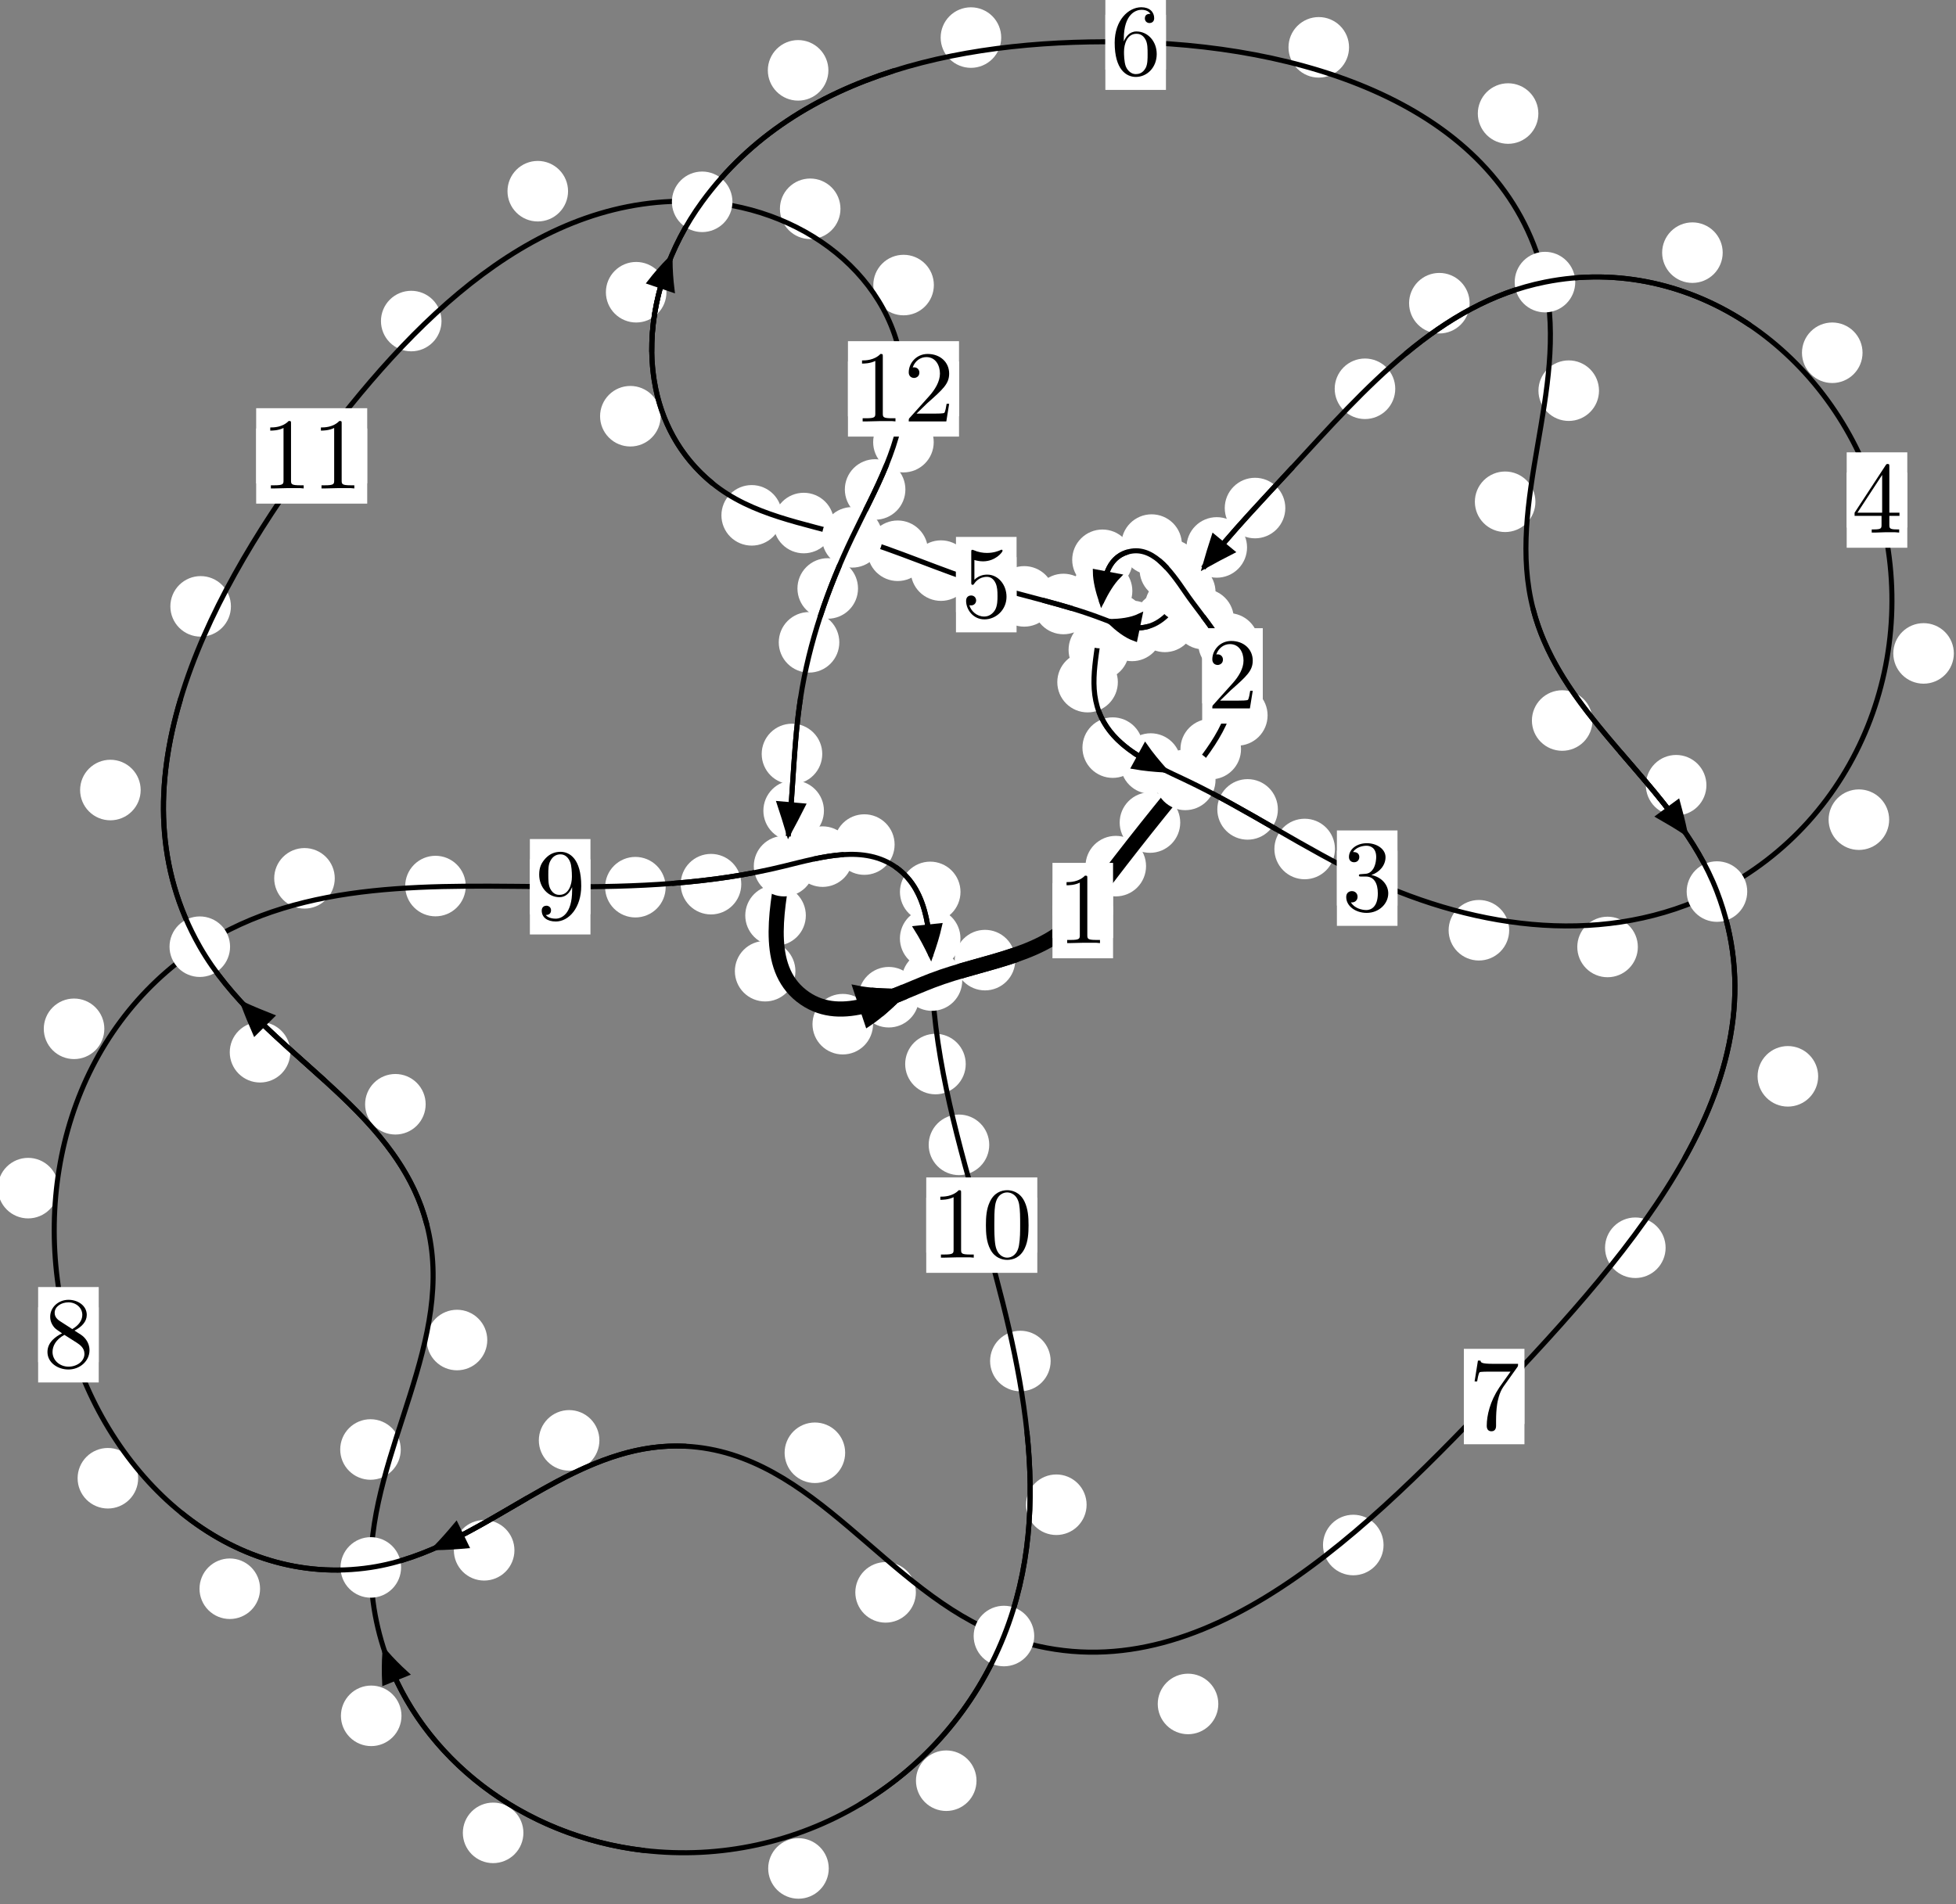 <?xml version="1.0"?>
<!-- Created by MetaPost 1.999 on 2021.07.06:0015 -->
<svg version="1.1" xmlns="http://www.w3.org/2000/svg" xmlns:xlink="http://www.w3.org/1999/xlink" width="193.082" height="188.007" viewBox="0 0 193.082 188.007">
<rect x="0" y="0" width="193.082" height="188.007" fill="#808080" stroke="none"/>
<!-- Original BoundingBox: -117.211563 -110.463394 75.870499 77.543961 -->
  <defs>
    <g transform="scale(0.01,0.01)" id="GLYPHcmr10_48">
      <path style="fill-rule: evenodd;" d="M460 -320C460 -400,455 -480,420 -554C374 -650,292 -666,250 -666C190 -666,117 -640,76 -547C44 -478,39 -400,39 -320C39 -245,43 -155,84 -79C127 2,200 22,249 22C303 22,379 1,423 -94C455 -163,460 -241,460 -320M249 -0C210 -0,151 -25,133 -121C122 -181,122 -273,122 -332C122 -396,122 -462,130 -516C149 -635,224 -644,249 -644C282 -644,348 -626,367 -527C377 -471,377 -395,377 -332C377 -257,377 -189,366 -125C351 -30,294 -0,249 -0"></path>
    </g>
    <g transform="scale(0.01,0.01)" id="GLYPHcmr10_49">
      <path style="fill-rule: evenodd;" d="M294 -640C294 -664,294 -666,271 -666C209 -602,121 -602,89 -602L89 -571C109 -571,168 -571,220 -597L220 -79C220 -43,217 -31,127 -31L95 -31L95 -0L257 -0L130 -3L217 -3L257 -3L297 -3L384 -3L419 -0L419 -31L387 -31C297 -31,294 -42,294 -79"></path>
    </g>
    <g transform="scale(0.01,0.01)" id="GLYPHcmr10_50">
      <path style="fill-rule: evenodd;" d="M127 -77L233 -180C389 -318,449 -372,449 -472C449 -586,359 -666,237 -666C124 -666,50 -574,50 -485C50 -429,100 -429,103 -429C120 -429,155 -441,155 -482C155 -508,137 -534,102 -534C94 -534,92 -534,89 -533C112 -598,166 -635,224 -635C315 -635,358 -554,358 -472C358 -392,308 -313,253 -251L61 -37C50 -26,50 -24,50 -0L421 -0L449 -174L424 -174C419 -144,412 -100,402 -85C395 -77,329 -77,307 -77"></path>
    </g>
    <g transform="scale(0.01,0.01)" id="GLYPHcmr10_51">
      <path style="fill-rule: evenodd;" d="M290 -352C372 -379,430 -449,430 -528C430 -610,342 -666,246 -666C145 -666,69 -606,69 -530C69 -497,91 -478,120 -478C151 -478,171 -500,171 -529C171 -579,124 -579,109 -579C140 -628,206 -641,242 -641C283 -641,338 -619,338 -529C338 -517,336 -459,310 -415C280 -367,246 -364,221 -363C213 -362,189 -360,182 -360C174 -359,167 -358,167 -348C167 -337,174 -337,191 -337L235 -337C317 -337,354 -269,354 -171C354 -35,285 -6,241 -6C198 -6,123 -23,88 -82C123 -77,154 -99,154 -137C154 -173,127 -193,98 -193C74 -193,42 -179,42 -135C42 -44,135 22,244 22C366 22,457 -69,457 -171C457 -253,394 -331,290 -352"></path>
    </g>
    <g transform="scale(0.01,0.01)" id="GLYPHcmr10_52">
      <path style="fill-rule: evenodd;" d="M294 -165L294 -78C294 -42,292 -31,218 -31L197 -31L197 -0L332 -0L238 -3L290 -3L332 -3L374 -3L427 -3L468 -0L468 -31L447 -31C373 -31,371 -42,371 -78L371 -165L471 -165L471 -196L371 -196L371 -651C371 -671,371 -677,355 -677C346 -677,343 -677,335 -665L28 -196L28 -165M300 -196L56 -196L300 -569"></path>
    </g>
    <g transform="scale(0.01,0.01)" id="GLYPHcmr10_53">
      <path style="fill-rule: evenodd;" d="M449 -201C449 -320,367 -420,259 -420C211 -420,168 -404,132 -369L132 -564C152 -558,185 -551,217 -551C340 -551,410 -642,410 -655C410 -661,407 -666,400 -666C399 -666,397 -666,392 -663C372 -654,323 -634,256 -634C216 -634,170 -641,123 -662C115 -665,113 -665,111 -665C101 -665,101 -657,101 -641L101 -345C101 -327,101 -319,115 -319C122 -319,124 -322,128 -328C139 -344,176 -398,257 -398C309 -398,334 -352,342 -334C358 -297,360 -258,360 -208C360 -173,360 -113,336 -71C312 -32,275 -6,229 -6C156 -6,99 -59,82 -118C85 -117,88 -116,99 -116C132 -116,149 -141,149 -165C149 -189,132 -214,99 -214C85 -214,50 -207,50 -161C50 -75,119 22,231 22C347 22,449 -74,449 -201"></path>
    </g>
    <g transform="scale(0.01,0.01)" id="GLYPHcmr10_54">
      <path style="fill-rule: evenodd;" d="M132 -328L132 -352C132 -605,256 -641,307 -641C331 -641,373 -635,395 -601C380 -601,340 -601,340 -556C340 -525,364 -510,386 -510C402 -510,432 -519,432 -558C432 -618,388 -666,305 -666C177 -666,42 -537,42 -316C42 -49,158 22,251 22C362 22,457 -72,457 -204C457 -331,368 -427,257 -427C189 -427,152 -376,132 -328M251 -6C188 -6,158 -66,152 -81C134 -128,134 -208,134 -226C134 -304,166 -404,256 -404C272 -404,318 -404,349 -342C367 -305,367 -254,367 -205C367 -157,367 -107,350 -71C320 -11,274 -6,251 -6"></path>
    </g>
    <g transform="scale(0.01,0.01)" id="GLYPHcmr10_55">
      <path style="fill-rule: evenodd;" d="M476 -609C485 -621,485 -623,485 -644L242 -644C120 -644,118 -657,114 -676L89 -676L56 -470L81 -470C84 -486,93 -549,106 -561C113 -567,191 -567,204 -567L411 -567C400 -551,321 -442,299 -409C209 -274,176 -135,176 -33C176 -23,176 22,222 22C268 22,268 -23,268 -33L268 -84C268 -139,271 -194,279 -248C283 -271,297 -357,341 -419"></path>
    </g>
    <g transform="scale(0.01,0.01)" id="GLYPHcmr10_56">
      <path style="fill-rule: evenodd;" d="M163 -457C117 -487,113 -521,113 -538C113 -599,178 -641,249 -641C322 -641,386 -589,386 -517C386 -460,347 -412,287 -377M309 -362C381 -399,430 -451,430 -517C430 -609,341 -666,250 -666C150 -666,69 -592,69 -499C69 -481,71 -436,113 -389C124 -377,161 -352,186 -335C128 -306,42 -250,42 -151C42 -45,144 22,249 22C362 22,457 -61,457 -168C457 -204,446 -249,408 -291C389 -312,373 -322,309 -362M209 -320L332 -242C360 -223,407 -193,407 -132C407 -58,332 -6,250 -6C164 -6,92 -68,92 -151C92 -209,124 -273,209 -320"></path>
    </g>
    <g transform="scale(0.01,0.01)" id="GLYPHcmr10_57">
      <path style="fill-rule: evenodd;" d="M367 -318L367 -286C367 -52,263 -6,205 -6C188 -6,134 -8,107 -42C151 -42,159 -71,159 -88C159 -119,135 -134,113 -134C97 -134,67 -125,67 -86C67 -19,121 22,206 22C335 22,457 -114,457 -329C457 -598,342 -666,253 -666C198 -666,149 -648,106 -603C65 -558,42 -516,42 -441C42 -316,130 -218,242 -218C303 -218,344 -260,367 -318M243 -241C227 -241,181 -241,150 -304C132 -341,132 -391,132 -440C132 -494,132 -541,153 -578C180 -628,218 -641,253 -641C299 -641,332 -607,349 -562C361 -530,365 -467,365 -421C365 -338,331 -241,243 -241"></path>
    </g>
  </defs>
  <path d="M113.13 85.514C113.13 84.722,112.815 83.962,112.255 83.401C111.695 82.841,110.934 82.526,110.142 82.526C109.349 82.526,108.589 82.841,108.028 83.401C107.468 83.962,107.153 84.722,107.153 85.514C107.153 86.307,107.468 87.067,108.028 87.628C108.589 88.188,109.349 88.503,110.142 88.503C110.934 88.503,111.695 88.188,112.255 87.628C112.815 87.067,113.13 86.307,113.13 85.514Z" style="fill: rgb(100%,100%,100%);stroke: none;"></path>
  <path d="M109.871 89.903C109.871 89.11,109.556 88.35,108.996 87.79C108.435 87.229,107.675 86.914,106.882 86.914C106.09 86.914,105.329 87.229,104.769 87.79C104.209 88.35,103.894 89.11,103.894 89.903C103.894 90.696,104.209 91.456,104.769 92.016C105.329 92.577,106.09 92.892,106.882 92.892C107.675 92.892,108.435 92.577,108.996 92.016C109.556 91.456,109.871 90.696,109.871 89.903Z" style="fill: rgb(100%,100%,100%);stroke: none;"></path>
  <path d="M122.504 73.96C122.504 73.167,122.189 72.407,121.628 71.847C121.068 71.286,120.308 70.971,119.515 70.971C118.722 70.971,117.962 71.286,117.402 71.847C116.841 72.407,116.526 73.167,116.526 73.96C116.526 74.753,116.841 75.513,117.402 76.073C117.962 76.634,118.722 76.949,119.515 76.949C120.308 76.949,121.068 76.634,121.628 76.073C122.189 75.513,122.504 74.753,122.504 73.96Z" style="fill: rgb(100%,100%,100%);stroke: none;"></path>
  <path d="M116.504 81.212C116.504 80.419,116.189 79.659,115.629 79.099C115.068 78.538,114.308 78.223,113.515 78.223C112.723 78.223,111.963 78.538,111.402 79.099C110.842 79.659,110.527 80.419,110.527 81.212C110.527 82.005,110.842 82.765,111.402 83.325C111.963 83.886,112.723 84.201,113.515 84.201C114.308 84.201,115.068 83.886,115.629 83.325C116.189 82.765,116.504 82.005,116.504 81.212Z" style="fill: rgb(100%,100%,100%);stroke: none;"></path>
  <path d="M124.257 63.52C124.257 62.727,123.942 61.967,123.381 61.407C122.821 60.846,122.061 60.531,121.268 60.531C120.475 60.531,119.715 60.846,119.155 61.407C118.594 61.967,118.279 62.727,118.279 63.52C118.279 64.313,118.594 65.073,119.155 65.633C119.715 66.194,120.475 66.509,121.268 66.509C122.061 66.509,122.821 66.194,123.381 65.633C123.942 65.073,124.257 64.313,124.257 63.52Z" style="fill: rgb(100%,100%,100%);stroke: none;"></path>
  <path d="M125.127 70.632C125.127 69.84,124.812 69.079,124.252 68.519C123.691 67.958,122.931 67.644,122.138 67.644C121.346 67.644,120.586 67.958,120.025 68.519C119.465 69.079,119.15 69.84,119.15 70.632C119.15 71.425,119.465 72.185,120.025 72.746C120.586 73.306,121.346 73.621,122.138 73.621C122.931 73.621,123.691 73.306,124.252 72.746C124.812 72.185,125.127 71.425,125.127 70.632Z" style="fill: rgb(100%,100%,100%);stroke: none;"></path>
  <path d="M118.471 56.239C118.471 55.446,118.156 54.686,117.595 54.126C117.035 53.565,116.275 53.25,115.482 53.25C114.689 53.25,113.929 53.565,113.369 54.126C112.808 54.686,112.493 55.446,112.493 56.239C112.493 57.032,112.808 57.792,113.369 58.352C113.929 58.913,114.689 59.228,115.482 59.228C116.275 59.228,117.035 58.913,117.595 58.352C118.156 57.792,118.471 57.032,118.471 56.239Z" style="fill: rgb(100%,100%,100%);stroke: none;"></path>
  <path d="M121.799 61.128C121.799 60.335,121.484 59.575,120.923 59.014C120.363 58.454,119.603 58.139,118.81 58.139C118.017 58.139,117.257 58.454,116.697 59.014C116.136 59.575,115.821 60.335,115.821 61.128C115.821 61.92,116.136 62.68,116.697 63.241C117.257 63.801,118.017 64.116,118.81 64.116C119.603 64.116,120.363 63.801,120.923 63.241C121.484 62.68,121.799 61.92,121.799 61.128Z" style="fill: rgb(100%,100%,100%);stroke: none;"></path>
  <path d="M111.818 55.269C111.818 54.477,111.503 53.716,110.942 53.156C110.382 52.595,109.622 52.281,108.829 52.281C108.036 52.281,107.276 52.595,106.716 53.156C106.155 53.716,105.84 54.477,105.84 55.269C105.84 56.062,106.155 56.822,106.716 57.383C107.276 57.943,108.036 58.258,108.829 58.258C109.622 58.258,110.382 57.943,110.942 57.383C111.503 56.822,111.818 56.062,111.818 55.269Z" style="fill: rgb(100%,100%,100%);stroke: none;"></path>
  <path d="M116.669 53.768C116.669 52.975,116.354 52.215,115.794 51.654C115.233 51.094,114.473 50.779,113.68 50.779C112.887 50.779,112.127 51.094,111.567 51.654C111.006 52.215,110.691 52.975,110.691 53.768C110.691 54.56,111.006 55.321,111.567 55.881C112.127 56.442,112.887 56.756,113.68 56.756C114.473 56.756,115.233 56.442,115.794 55.881C116.354 55.321,116.669 54.56,116.669 53.768Z" style="fill: rgb(100%,100%,100%);stroke: none;"></path>
  <path d="M111.46 64.158C111.46 63.365,111.145 62.605,110.584 62.045C110.024 61.484,109.264 61.169,108.471 61.169C107.678 61.169,106.918 61.484,106.358 62.045C105.797 62.605,105.482 63.365,105.482 64.158C105.482 64.951,105.797 65.711,106.358 66.271C106.918 66.832,107.678 67.147,108.471 67.147C109.264 67.147,110.024 66.832,110.584 66.271C111.145 65.711,111.46 64.951,111.46 64.158Z" style="fill: rgb(100%,100%,100%);stroke: none;"></path>
  <path d="M111.777 58.35C111.777 57.557,111.462 56.797,110.902 56.237C110.341 55.676,109.581 55.361,108.789 55.361C107.996 55.361,107.236 55.676,106.675 56.237C106.115 56.797,105.8 57.557,105.8 58.35C105.8 59.143,106.115 59.903,106.675 60.463C107.236 61.024,107.996 61.339,108.789 61.339C109.581 61.339,110.341 61.024,110.902 60.463C111.462 59.903,111.777 59.143,111.777 58.35Z" style="fill: rgb(100%,100%,100%);stroke: none;"></path>
  <path d="M112.828 73.813C112.828 73.021,112.513 72.26,111.953 71.7C111.392 71.139,110.632 70.825,109.84 70.825C109.047 70.825,108.287 71.139,107.726 71.7C107.166 72.26,106.851 73.021,106.851 73.813C106.851 74.606,107.166 75.366,107.726 75.927C108.287 76.487,109.047 76.802,109.84 76.802C110.632 76.802,111.392 76.487,111.953 75.927C112.513 75.366,112.828 74.606,112.828 73.813Z" style="fill: rgb(100%,100%,100%);stroke: none;"></path>
  <path d="M110.346 67.347C110.346 66.555,110.031 65.795,109.471 65.234C108.911 64.674,108.15 64.359,107.358 64.359C106.565 64.359,105.805 64.674,105.244 65.234C104.684 65.795,104.369 66.555,104.369 67.347C104.369 68.14,104.684 68.9,105.244 69.461C105.805 70.021,106.565 70.336,107.358 70.336C108.15 70.336,108.911 70.021,109.471 69.461C110.031 68.9,110.346 68.14,110.346 67.347Z" style="fill: rgb(100%,100%,100%);stroke: none;"></path>
  <path d="M126.143 79.914C126.143 79.121,125.828 78.361,125.268 77.801C124.707 77.24,123.947 76.925,123.154 76.925C122.362 76.925,121.601 77.24,121.041 77.801C120.48 78.361,120.165 79.121,120.165 79.914C120.165 80.707,120.48 81.467,121.041 82.027C121.601 82.588,122.362 82.903,123.154 82.903C123.947 82.903,124.707 82.588,125.268 82.027C125.828 81.467,126.143 80.707,126.143 79.914Z" style="fill: rgb(100%,100%,100%);stroke: none;"></path>
  <path d="M116.582 75.387C116.582 74.594,116.267 73.834,115.707 73.274C115.146 72.713,114.386 72.398,113.593 72.398C112.801 72.398,112.041 72.713,111.48 73.274C110.92 73.834,110.605 74.594,110.605 75.387C110.605 76.18,110.92 76.94,111.48 77.5C112.041 78.061,112.801 78.376,113.593 78.376C114.386 78.376,115.146 78.061,115.707 77.5C116.267 76.94,116.582 76.18,116.582 75.387Z" style="fill: rgb(100%,100%,100%);stroke: none;"></path>
  <path d="M148.975 91.845C148.975 91.052,148.66 90.292,148.1 89.731C147.539 89.171,146.779 88.856,145.987 88.856C145.194 88.856,144.434 89.171,143.873 89.731C143.313 90.292,142.998 91.052,142.998 91.845C142.998 92.637,143.313 93.397,143.873 93.958C144.434 94.518,145.194 94.833,145.987 94.833C146.779 94.833,147.539 94.518,148.1 93.958C148.66 93.397,148.975 92.637,148.975 91.845Z" style="fill: rgb(100%,100%,100%);stroke: none;"></path>
  <path d="M131.777 83.823C131.777 83.03,131.462 82.27,130.901 81.709C130.341 81.149,129.581 80.834,128.788 80.834C127.995 80.834,127.235 81.149,126.675 81.709C126.114 82.27,125.799 83.03,125.799 83.823C125.799 84.615,126.114 85.375,126.675 85.936C127.235 86.496,127.995 86.811,128.788 86.811C129.581 86.811,130.341 86.496,130.901 85.936C131.462 85.375,131.777 84.615,131.777 83.823Z" style="fill: rgb(100%,100%,100%);stroke: none;"></path>
  <path d="M186.484 80.927C186.484 80.135,186.169 79.375,185.609 78.814C185.048 78.254,184.288 77.939,183.496 77.939C182.703 77.939,181.943 78.254,181.382 78.814C180.822 79.375,180.507 80.135,180.507 80.927C180.507 81.72,180.822 82.48,181.382 83.041C181.943 83.601,182.703 83.916,183.496 83.916C184.288 83.916,185.048 83.601,185.609 83.041C186.169 82.48,186.484 81.72,186.484 80.927Z" style="fill: rgb(100%,100%,100%);stroke: none;"></path>
  <path d="M161.676 93.496C161.676 92.703,161.361 91.943,160.8 91.382C160.24 90.822,159.48 90.507,158.687 90.507C157.894 90.507,157.134 90.822,156.574 91.382C156.013 91.943,155.698 92.703,155.698 93.496C155.698 94.288,156.013 95.048,156.574 95.609C157.134 96.169,157.894 96.484,158.687 96.484C159.48 96.484,160.24 96.169,160.8 95.609C161.361 95.048,161.676 94.288,161.676 93.496Z" style="fill: rgb(100%,100%,100%);stroke: none;"></path>
  <path d="M183.856 34.828C183.856 34.036,183.541 33.276,182.98 32.715C182.42 32.155,181.66 31.84,180.867 31.84C180.074 31.84,179.314 32.155,178.754 32.715C178.193 33.276,177.878 34.036,177.878 34.828C177.878 35.621,178.193 36.381,178.754 36.942C179.314 37.502,180.074 37.817,180.867 37.817C181.66 37.817,182.42 37.502,182.98 36.942C183.541 36.381,183.856 35.621,183.856 34.828Z" style="fill: rgb(100%,100%,100%);stroke: none;"></path>
  <path d="M192.87 64.513C192.87 63.72,192.556 62.96,191.995 62.399C191.435 61.839,190.674 61.524,189.882 61.524C189.089 61.524,188.329 61.839,187.768 62.399C187.208 62.96,186.893 63.72,186.893 64.513C186.893 65.305,187.208 66.065,187.768 66.626C188.329 67.186,189.089 67.501,189.882 67.501C190.674 67.501,191.435 67.186,191.995 66.626C192.556 66.065,192.87 65.305,192.87 64.513Z" style="fill: rgb(100%,100%,100%);stroke: none;"></path>
  <path d="M145.071 29.935C145.071 29.142,144.756 28.382,144.196 27.822C143.635 27.261,142.875 26.946,142.083 26.946C141.29 26.946,140.53 27.261,139.969 27.822C139.409 28.382,139.094 29.142,139.094 29.935C139.094 30.728,139.409 31.488,139.969 32.048C140.53 32.609,141.29 32.924,142.083 32.924C142.875 32.924,143.635 32.609,144.196 32.048C144.756 31.488,145.071 30.728,145.071 29.935Z" style="fill: rgb(100%,100%,100%);stroke: none;"></path>
  <path d="M170.052 24.945C170.052 24.152,169.737 23.392,169.177 22.831C168.616 22.271,167.856 21.956,167.064 21.956C166.271 21.956,165.511 22.271,164.95 22.831C164.39 23.392,164.075 24.152,164.075 24.945C164.075 25.737,164.39 26.497,164.95 27.058C165.511 27.618,166.271 27.933,167.064 27.933C167.856 27.933,168.616 27.618,169.177 27.058C169.737 26.497,170.052 25.737,170.052 24.945Z" style="fill: rgb(100%,100%,100%);stroke: none;"></path>
  <path d="M126.877 50.161C126.877 49.368,126.562 48.608,126.001 48.048C125.441 47.487,124.681 47.172,123.888 47.172C123.095 47.172,122.335 47.487,121.775 48.048C121.214 48.608,120.899 49.368,120.899 50.161C120.899 50.954,121.214 51.714,121.775 52.274C122.335 52.835,123.095 53.15,123.888 53.15C124.681 53.15,125.441 52.835,126.001 52.274C126.562 51.714,126.877 50.954,126.877 50.161Z" style="fill: rgb(100%,100%,100%);stroke: none;"></path>
  <path d="M137.729 38.385C137.729 37.593,137.414 36.833,136.854 36.272C136.293 35.712,135.533 35.397,134.74 35.397C133.948 35.397,133.188 35.712,132.627 36.272C132.067 36.833,131.752 37.593,131.752 38.385C131.752 39.178,132.067 39.938,132.627 40.499C133.188 41.059,133.948 41.374,134.74 41.374C135.533 41.374,136.293 41.059,136.854 40.499C137.414 39.938,137.729 39.178,137.729 38.385Z" style="fill: rgb(100%,100%,100%);stroke: none;"></path>
  <path d="M118.997 59.879C118.997 59.086,118.682 58.326,118.121 57.766C117.561 57.205,116.801 56.89,116.008 56.89C115.215 56.89,114.455 57.205,113.895 57.766C113.334 58.326,113.019 59.086,113.019 59.879C113.019 60.672,113.334 61.432,113.895 61.992C114.455 62.553,115.215 62.868,116.008 62.868C116.801 62.868,117.561 62.553,118.121 61.992C118.682 61.432,118.997 60.672,118.997 59.879Z" style="fill: rgb(100%,100%,100%);stroke: none;"></path>
  <path d="M123.099 54.048C123.099 53.256,122.784 52.496,122.223 51.935C121.663 51.375,120.903 51.06,120.11 51.06C119.317 51.06,118.557 51.375,117.997 51.935C117.436 52.496,117.121 53.256,117.121 54.048C117.121 54.841,117.436 55.601,117.997 56.162C118.557 56.722,119.317 57.037,120.11 57.037C120.903 57.037,121.663 56.722,122.223 56.162C122.784 55.601,123.099 54.841,123.099 54.048Z" style="fill: rgb(100%,100%,100%);stroke: none;"></path>
  <path d="M114.736 62.29C114.736 61.498,114.421 60.737,113.861 60.177C113.3 59.616,112.54 59.301,111.747 59.301C110.955 59.301,110.195 59.616,109.634 60.177C109.074 60.737,108.759 61.498,108.759 62.29C108.759 63.083,109.074 63.843,109.634 64.404C110.195 64.964,110.955 65.279,111.747 65.279C112.54 65.279,113.3 64.964,113.861 64.404C114.421 63.843,114.736 63.083,114.736 62.29Z" style="fill: rgb(100%,100%,100%);stroke: none;"></path>
  <path d="M117.973 61.399C117.973 60.606,117.659 59.846,117.098 59.286C116.538 58.725,115.777 58.41,114.985 58.41C114.192 58.41,113.432 58.725,112.871 59.286C112.311 59.846,111.996 60.606,111.996 61.399C111.996 62.192,112.311 62.952,112.871 63.512C113.432 64.073,114.192 64.388,114.985 64.388C115.777 64.388,116.538 64.073,117.098 63.512C117.659 62.952,117.973 62.192,117.973 61.399Z" style="fill: rgb(100%,100%,100%);stroke: none;"></path>
  <path d="M107.963 59.633C107.963 58.84,107.648 58.08,107.088 57.52C106.527 56.959,105.767 56.644,104.975 56.644C104.182 56.644,103.422 56.959,102.861 57.52C102.301 58.08,101.986 58.84,101.986 59.633C101.986 60.426,102.301 61.186,102.861 61.746C103.422 62.307,104.182 62.622,104.975 62.622C105.767 62.622,106.527 62.307,107.088 61.746C107.648 61.186,107.963 60.426,107.963 59.633Z" style="fill: rgb(100%,100%,100%);stroke: none;"></path>
  <path d="M113.154 61.605C113.154 60.812,112.839 60.052,112.278 59.492C111.718 58.931,110.958 58.616,110.165 58.616C109.372 58.616,108.612 58.931,108.052 59.492C107.491 60.052,107.176 60.812,107.176 61.605C107.176 62.398,107.491 63.158,108.052 63.718C108.612 64.279,109.372 64.594,110.165 64.594C110.958 64.594,111.718 64.279,112.278 63.718C112.839 63.158,113.154 62.398,113.154 61.605Z" style="fill: rgb(100%,100%,100%);stroke: none;"></path>
  <path d="M95.875 56.337C95.875 55.545,95.56 54.785,95 54.224C94.439 53.664,93.679 53.349,92.887 53.349C92.094 53.349,91.334 53.664,90.773 54.224C90.213 54.785,89.898 55.545,89.898 56.337C89.898 57.13,90.213 57.89,90.773 58.451C91.334 59.011,92.094 59.326,92.887 59.326C93.679 59.326,94.439 59.011,95 58.451C95.56 57.89,95.875 57.13,95.875 56.337Z" style="fill: rgb(100%,100%,100%);stroke: none;"></path>
  <path d="M104.092 58.882C104.092 58.089,103.777 57.329,103.217 56.768C102.657 56.208,101.896 55.893,101.104 55.893C100.311 55.893,99.551 56.208,98.99 56.768C98.43 57.329,98.115 58.089,98.115 58.882C98.115 59.674,98.43 60.435,98.99 60.995C99.551 61.556,100.311 61.87,101.104 61.87C101.896 61.87,102.657 61.556,103.217 60.995C103.777 60.435,104.092 59.674,104.092 58.882Z" style="fill: rgb(100%,100%,100%);stroke: none;"></path>
  <path d="M82.329 51.64C82.329 50.848,82.014 50.087,81.453 49.527C80.893 48.967,80.133 48.652,79.34 48.652C78.547 48.652,77.787 48.967,77.227 49.527C76.666 50.087,76.351 50.848,76.351 51.64C76.351 52.433,76.666 53.193,77.227 53.754C77.787 54.314,78.547 54.629,79.34 54.629C80.133 54.629,80.893 54.314,81.453 53.754C82.014 53.193,82.329 52.433,82.329 51.64Z" style="fill: rgb(100%,100%,100%);stroke: none;"></path>
  <path d="M91.601 54.377C91.601 53.584,91.286 52.824,90.726 52.264C90.166 51.703,89.405 51.388,88.613 51.388C87.82 51.388,87.06 51.703,86.499 52.264C85.939 52.824,85.624 53.584,85.624 54.377C85.624 55.17,85.939 55.93,86.499 56.49C87.06 57.051,87.82 57.366,88.613 57.366C89.405 57.366,90.166 57.051,90.726 56.49C91.286 55.93,91.601 55.17,91.601 54.377Z" style="fill: rgb(100%,100%,100%);stroke: none;"></path>
  <path d="M65.213 41.094C65.213 40.301,64.898 39.541,64.337 38.981C63.777 38.42,63.017 38.105,62.224 38.105C61.431 38.105,60.671 38.42,60.111 38.981C59.55 39.541,59.235 40.301,59.235 41.094C59.235 41.887,59.55 42.647,60.111 43.207C60.671 43.768,61.431 44.083,62.224 44.083C63.017 44.083,63.777 43.768,64.337 43.207C64.898 42.647,65.213 41.887,65.213 41.094Z" style="fill: rgb(100%,100%,100%);stroke: none;"></path>
  <path d="M77.191 50.881C77.191 50.088,76.876 49.328,76.316 48.767C75.756 48.207,74.995 47.892,74.203 47.892C73.41 47.892,72.65 48.207,72.089 48.767C71.529 49.328,71.214 50.088,71.214 50.881C71.214 51.673,71.529 52.434,72.089 52.994C72.65 53.554,73.41 53.869,74.203 53.869C74.995 53.869,75.756 53.554,76.316 52.994C76.876 52.434,77.191 51.673,77.191 50.881Z" style="fill: rgb(100%,100%,100%);stroke: none;"></path>
  <path d="M81.773 6.946C81.773 6.153,81.458 5.393,80.897 4.833C80.337 4.272,79.577 3.957,78.784 3.957C77.991 3.957,77.231 4.272,76.671 4.833C76.11 5.393,75.795 6.153,75.795 6.946C75.795 7.739,76.11 8.499,76.671 9.059C77.231 9.62,77.991 9.935,78.784 9.935C79.577 9.935,80.337 9.62,80.897 9.059C81.458 8.499,81.773 7.739,81.773 6.946Z" style="fill: rgb(100%,100%,100%);stroke: none;"></path>
  <path d="M65.787 28.852C65.787 28.059,65.472 27.299,64.912 26.739C64.351 26.178,63.591 25.863,62.798 25.863C62.006 25.863,61.245 26.178,60.685 26.739C60.124 27.299,59.81 28.059,59.81 28.852C59.81 29.645,60.124 30.405,60.685 30.965C61.245 31.526,62.006 31.841,62.798 31.841C63.591 31.841,64.351 31.526,64.912 30.965C65.472 30.405,65.787 29.645,65.787 28.852Z" style="fill: rgb(100%,100%,100%);stroke: none;"></path>
  <path d="M133.168 4.674C133.168 3.881,132.853 3.121,132.293 2.561C131.732 2,130.972 1.685,130.179 1.685C129.387 1.685,128.627 2,128.066 2.561C127.506 3.121,127.191 3.881,127.191 4.674C127.191 5.467,127.506 6.227,128.066 6.787C128.627 7.348,129.387 7.663,130.179 7.663C130.972 7.663,131.732 7.348,132.293 6.787C132.853 6.227,133.168 5.467,133.168 4.674Z" style="fill: rgb(100%,100%,100%);stroke: none;"></path>
  <path d="M98.832 3.71C98.832 2.917,98.517 2.157,97.957 1.596C97.396 1.036,96.636 0.721,95.843 0.721C95.051 0.721,94.291 1.036,93.73 1.596C93.17 2.157,92.855 2.917,92.855 3.71C92.855 4.502,93.17 5.262,93.73 5.823C94.291 6.383,95.051 6.698,95.843 6.698C96.636 6.698,97.396 6.383,97.957 5.823C98.517 5.262,98.832 4.502,98.832 3.71Z" style="fill: rgb(100%,100%,100%);stroke: none;"></path>
  <path d="M157.842 38.571C157.842 37.778,157.527 37.018,156.967 36.457C156.406 35.897,155.646 35.582,154.854 35.582C154.061 35.582,153.301 35.897,152.74 36.457C152.18 37.018,151.865 37.778,151.865 38.571C151.865 39.363,152.18 40.124,152.74 40.684C153.301 41.245,154.061 41.56,154.854 41.56C155.646 41.56,156.406 41.245,156.967 40.684C157.527 40.124,157.842 39.363,157.842 38.571Z" style="fill: rgb(100%,100%,100%);stroke: none;"></path>
  <path d="M151.856 11.21C151.856 10.418,151.541 9.658,150.981 9.097C150.42 8.537,149.66 8.222,148.867 8.222C148.075 8.222,147.314 8.537,146.754 9.097C146.194 9.658,145.879 10.418,145.879 11.21C145.879 12.003,146.194 12.763,146.754 13.324C147.314 13.884,148.075 14.199,148.867 14.199C149.66 14.199,150.42 13.884,150.981 13.324C151.541 12.763,151.856 12.003,151.856 11.21Z" style="fill: rgb(100%,100%,100%);stroke: none;"></path>
  <path d="M157.197 71.138C157.197 70.346,156.882 69.586,156.322 69.025C155.761 68.465,155.001 68.15,154.208 68.15C153.416 68.15,152.655 68.465,152.095 69.025C151.534 69.586,151.219 70.346,151.219 71.138C151.219 71.931,151.534 72.691,152.095 73.252C152.655 73.812,153.416 74.127,154.208 74.127C155.001 74.127,155.761 73.812,156.322 73.252C156.882 72.691,157.197 71.931,157.197 71.138Z" style="fill: rgb(100%,100%,100%);stroke: none;"></path>
  <path d="M151.565 49.541C151.565 48.748,151.25 47.988,150.69 47.427C150.129 46.867,149.369 46.552,148.576 46.552C147.784 46.552,147.023 46.867,146.463 47.427C145.903 47.988,145.588 48.748,145.588 49.541C145.588 50.333,145.903 51.094,146.463 51.654C147.023 52.215,147.784 52.53,148.576 52.53C149.369 52.53,150.129 52.215,150.69 51.654C151.25 51.094,151.565 50.333,151.565 49.541Z" style="fill: rgb(100%,100%,100%);stroke: none;"></path>
  <path d="M179.475 106.268C179.475 105.475,179.16 104.715,178.599 104.154C178.039 103.594,177.279 103.279,176.486 103.279C175.693 103.279,174.933 103.594,174.373 104.154C173.812 104.715,173.497 105.475,173.497 106.268C173.497 107.06,173.812 107.821,174.373 108.381C174.933 108.941,175.693 109.256,176.486 109.256C177.279 109.256,178.039 108.941,178.599 108.381C179.16 107.821,179.475 107.06,179.475 106.268Z" style="fill: rgb(100%,100%,100%);stroke: none;"></path>
  <path d="M168.445 77.527C168.445 76.734,168.13 75.974,167.569 75.413C167.009 74.853,166.249 74.538,165.456 74.538C164.663 74.538,163.903 74.853,163.343 75.413C162.782 75.974,162.467 76.734,162.467 77.527C162.467 78.319,162.782 79.079,163.343 79.64C163.903 80.2,164.663 80.515,165.456 80.515C166.249 80.515,167.009 80.2,167.569 79.64C168.13 79.079,168.445 78.319,168.445 77.527Z" style="fill: rgb(100%,100%,100%);stroke: none;"></path>
  <path d="M136.574 152.542C136.574 151.749,136.259 150.989,135.699 150.429C135.138 149.868,134.378 149.553,133.585 149.553C132.793 149.553,132.033 149.868,131.472 150.429C130.912 150.989,130.597 151.749,130.597 152.542C130.597 153.335,130.912 154.095,131.472 154.655C132.033 155.216,132.793 155.531,133.585 155.531C134.378 155.531,135.138 155.216,135.699 154.655C136.259 154.095,136.574 153.335,136.574 152.542Z" style="fill: rgb(100%,100%,100%);stroke: none;"></path>
  <path d="M164.417 123.192C164.417 122.399,164.102 121.639,163.542 121.079C162.981 120.518,162.221 120.203,161.428 120.203C160.636 120.203,159.875 120.518,159.315 121.079C158.754 121.639,158.439 122.399,158.439 123.192C158.439 123.985,158.754 124.745,159.315 125.305C159.875 125.866,160.636 126.181,161.428 126.181C162.221 126.181,162.981 125.866,163.542 125.305C164.102 124.745,164.417 123.985,164.417 123.192Z" style="fill: rgb(100%,100%,100%);stroke: none;"></path>
  <path d="M90.408 157.217C90.408 156.425,90.093 155.664,89.533 155.104C88.972 154.543,88.212 154.228,87.419 154.228C86.627 154.228,85.867 154.543,85.306 155.104C84.746 155.664,84.431 156.425,84.431 157.217C84.431 158.01,84.746 158.77,85.306 159.331C85.867 159.891,86.627 160.206,87.419 160.206C88.212 160.206,88.972 159.891,89.533 159.331C90.093 158.77,90.408 158.01,90.408 157.217Z" style="fill: rgb(100%,100%,100%);stroke: none;"></path>
  <path d="M120.263 168.233C120.263 167.441,119.948 166.681,119.387 166.12C118.827 165.56,118.067 165.245,117.274 165.245C116.481 165.245,115.721 165.56,115.161 166.12C114.6 166.681,114.285 167.441,114.285 168.233C114.285 169.026,114.6 169.786,115.161 170.347C115.721 170.907,116.481 171.222,117.274 171.222C118.067 171.222,118.827 170.907,119.387 170.347C119.948 169.786,120.263 169.026,120.263 168.233Z" style="fill: rgb(100%,100%,100%);stroke: none;"></path>
  <path d="M59.168 142.209C59.168 141.416,58.853 140.656,58.293 140.095C57.732 139.535,56.972 139.22,56.179 139.22C55.387 139.22,54.626 139.535,54.066 140.095C53.505 140.656,53.19 141.416,53.19 142.209C53.19 143.001,53.505 143.762,54.066 144.322C54.626 144.883,55.387 145.198,56.179 145.198C56.972 145.198,57.732 144.883,58.293 144.322C58.853 143.762,59.168 143.001,59.168 142.209Z" style="fill: rgb(100%,100%,100%);stroke: none;"></path>
  <path d="M83.428 143.434C83.428 142.641,83.113 141.881,82.553 141.32C81.992 140.76,81.232 140.445,80.439 140.445C79.647 140.445,78.887 140.76,78.326 141.32C77.766 141.881,77.451 142.641,77.451 143.434C77.451 144.226,77.766 144.987,78.326 145.547C78.887 146.107,79.647 146.422,80.439 146.422C81.232 146.422,81.992 146.107,82.553 145.547C83.113 144.987,83.428 144.226,83.428 143.434Z" style="fill: rgb(100%,100%,100%);stroke: none;"></path>
  <path d="M25.672 156.859C25.672 156.066,25.357 155.306,24.797 154.745C24.236 154.185,23.476 153.87,22.684 153.87C21.891 153.87,21.131 154.185,20.57 154.745C20.01 155.306,19.695 156.066,19.695 156.859C19.695 157.651,20.01 158.411,20.57 158.972C21.131 159.532,21.891 159.847,22.684 159.847C23.476 159.847,24.236 159.532,24.797 158.972C25.357 158.411,25.672 157.651,25.672 156.859Z" style="fill: rgb(100%,100%,100%);stroke: none;"></path>
  <path d="M50.781 153.062C50.781 152.27,50.466 151.51,49.905 150.949C49.345 150.389,48.585 150.074,47.792 150.074C46.999 150.074,46.239 150.389,45.679 150.949C45.118 151.51,44.803 152.27,44.803 153.062C44.803 153.855,45.118 154.615,45.679 155.176C46.239 155.736,46.999 156.051,47.792 156.051C48.585 156.051,49.345 155.736,49.905 155.176C50.466 154.615,50.781 153.855,50.781 153.062Z" style="fill: rgb(100%,100%,100%);stroke: none;"></path>
  <path d="M5.766 117.306C5.766 116.513,5.451 115.753,4.89 115.193C4.33 114.632,3.57 114.317,2.777 114.317C1.984 114.317,1.224 114.632,0.664 115.193C0.103 115.753,-0.212 116.513,-0.212 117.306C-0.212 118.099,0.103 118.859,0.664 119.419C1.224 119.98,1.984 120.295,2.777 120.295C3.57 120.295,4.33 119.98,4.89 119.419C5.451 118.859,5.766 118.099,5.766 117.306Z" style="fill: rgb(100%,100%,100%);stroke: none;"></path>
  <path d="M13.638 145.949C13.638 145.156,13.323 144.396,12.763 143.836C12.202 143.275,11.442 142.96,10.649 142.96C9.857 142.96,9.097 143.275,8.536 143.836C7.976 144.396,7.661 145.156,7.661 145.949C7.661 146.742,7.976 147.502,8.536 148.062C9.097 148.623,9.857 148.938,10.649 148.938C11.442 148.938,12.202 148.623,12.763 148.062C13.323 147.502,13.638 146.742,13.638 145.949Z" style="fill: rgb(100%,100%,100%);stroke: none;"></path>
  <path d="M33.045 86.718C33.045 85.926,32.73 85.165,32.17 84.605C31.609 84.045,30.849 83.73,30.056 83.73C29.264 83.73,28.504 84.045,27.943 84.605C27.383 85.165,27.068 85.926,27.068 86.718C27.068 87.511,27.383 88.271,27.943 88.832C28.504 89.392,29.264 89.707,30.056 89.707C30.849 89.707,31.609 89.392,32.17 88.832C32.73 88.271,33.045 87.511,33.045 86.718Z" style="fill: rgb(100%,100%,100%);stroke: none;"></path>
  <path d="M10.299 101.576C10.299 100.783,9.984 100.023,9.424 99.463C8.863 98.902,8.103 98.587,7.31 98.587C6.518 98.587,5.758 98.902,5.197 99.463C4.637 100.023,4.322 100.783,4.322 101.576C4.322 102.369,4.637 103.129,5.197 103.689C5.758 104.25,6.518 104.565,7.31 104.565C8.103 104.565,8.863 104.25,9.424 103.689C9.984 103.129,10.299 102.369,10.299 101.576Z" style="fill: rgb(100%,100%,100%);stroke: none;"></path>
  <path d="M65.71 87.593C65.71 86.8,65.395 86.04,64.835 85.48C64.274 84.919,63.514 84.604,62.721 84.604C61.929 84.604,61.169 84.919,60.608 85.48C60.048 86.04,59.733 86.8,59.733 87.593C59.733 88.386,60.048 89.146,60.608 89.706C61.169 90.267,61.929 90.582,62.721 90.582C63.514 90.582,64.274 90.267,64.835 89.706C65.395 89.146,65.71 88.386,65.71 87.593Z" style="fill: rgb(100%,100%,100%);stroke: none;"></path>
  <path d="M45.977 87.482C45.977 86.689,45.662 85.929,45.101 85.369C44.541 84.808,43.781 84.493,42.988 84.493C42.195 84.493,41.435 84.808,40.875 85.369C40.314 85.929,39.999 86.689,39.999 87.482C39.999 88.275,40.314 89.035,40.875 89.595C41.435 90.156,42.195 90.471,42.988 90.471C43.781 90.471,44.541 90.156,45.101 89.595C45.662 89.035,45.977 88.275,45.977 87.482Z" style="fill: rgb(100%,100%,100%);stroke: none;"></path>
  <path d="M84.187 84.576C84.187 83.783,83.872 83.023,83.312 82.463C82.751 81.902,81.991 81.587,81.198 81.587C80.406 81.587,79.646 81.902,79.085 82.463C78.525 83.023,78.21 83.783,78.21 84.576C78.21 85.369,78.525 86.129,79.085 86.689C79.646 87.25,80.406 87.565,81.198 87.565C81.991 87.565,82.751 87.25,83.312 86.689C83.872 86.129,84.187 85.369,84.187 84.576Z" style="fill: rgb(100%,100%,100%);stroke: none;"></path>
  <path d="M73.173 87.295C73.173 86.503,72.858 85.743,72.297 85.182C71.737 84.622,70.977 84.307,70.184 84.307C69.391 84.307,68.631 84.622,68.071 85.182C67.51 85.743,67.195 86.503,67.195 87.295C67.195 88.088,67.51 88.848,68.071 89.409C68.631 89.969,69.391 90.284,70.184 90.284C70.977 90.284,71.737 89.969,72.297 89.409C72.858 88.848,73.173 88.088,73.173 87.295Z" style="fill: rgb(100%,100%,100%);stroke: none;"></path>
  <path d="M94.813 88.06C94.813 87.267,94.498 86.507,93.938 85.947C93.377 85.386,92.617 85.071,91.824 85.071C91.032 85.071,90.272 85.386,89.711 85.947C89.151 86.507,88.836 87.267,88.836 88.06C88.836 88.853,89.151 89.613,89.711 90.173C90.272 90.734,91.032 91.049,91.824 91.049C92.617 91.049,93.377 90.734,93.938 90.173C94.498 89.613,94.813 88.853,94.813 88.06Z" style="fill: rgb(100%,100%,100%);stroke: none;"></path>
  <path d="M88.309 83.385C88.309 82.592,87.995 81.832,87.434 81.272C86.874 80.711,86.113 80.396,85.321 80.396C84.528 80.396,83.768 80.711,83.207 81.272C82.647 81.832,82.332 82.592,82.332 83.385C82.332 84.178,82.647 84.938,83.207 85.498C83.768 86.059,84.528 86.374,85.321 86.374C86.113 86.374,86.874 86.059,87.434 85.498C87.995 84.938,88.309 84.178,88.309 83.385Z" style="fill: rgb(100%,100%,100%);stroke: none;"></path>
  <path d="M95.33 105.056C95.33 104.263,95.015 103.503,94.455 102.942C93.895 102.382,93.134 102.067,92.342 102.067C91.549 102.067,90.789 102.382,90.228 102.942C89.668 103.503,89.353 104.263,89.353 105.056C89.353 105.848,89.668 106.608,90.228 107.169C90.789 107.729,91.549 108.044,92.342 108.044C93.134 108.044,93.895 107.729,94.455 107.169C95.015 106.608,95.33 105.848,95.33 105.056Z" style="fill: rgb(100%,100%,100%);stroke: none;"></path>
  <path d="M94.81 92.654C94.81 91.862,94.495 91.102,93.935 90.541C93.374 89.981,92.614 89.666,91.822 89.666C91.029 89.666,90.269 89.981,89.708 90.541C89.148 91.102,88.833 91.862,88.833 92.654C88.833 93.447,89.148 94.207,89.708 94.768C90.269 95.328,91.029 95.643,91.822 95.643C92.614 95.643,93.374 95.328,93.935 94.768C94.495 94.207,94.81 93.447,94.81 92.654Z" style="fill: rgb(100%,100%,100%);stroke: none;"></path>
  <path d="M103.712 134.376C103.712 133.583,103.398 132.823,102.837 132.262C102.277 131.702,101.516 131.387,100.724 131.387C99.931 131.387,99.171 131.702,98.61 132.262C98.05 132.823,97.735 133.583,97.735 134.376C97.735 135.168,98.05 135.928,98.61 136.489C99.171 137.049,99.931 137.364,100.724 137.364C101.516 137.364,102.277 137.049,102.837 136.489C103.398 135.928,103.712 135.168,103.712 134.376Z" style="fill: rgb(100%,100%,100%);stroke: none;"></path>
  <path d="M97.651 113.031C97.651 112.238,97.336 111.478,96.775 110.918C96.215 110.357,95.455 110.042,94.662 110.042C93.869 110.042,93.109 110.357,92.549 110.918C91.988 111.478,91.673 112.238,91.673 113.031C91.673 113.824,91.988 114.584,92.549 115.144C93.109 115.705,93.869 116.02,94.662 116.02C95.455 116.02,96.215 115.705,96.775 115.144C97.336 114.584,97.651 113.824,97.651 113.031Z" style="fill: rgb(100%,100%,100%);stroke: none;"></path>
  <path d="M96.394 175.812C96.394 175.019,96.079 174.259,95.519 173.698C94.958 173.138,94.198 172.823,93.405 172.823C92.613 172.823,91.853 173.138,91.292 173.698C90.732 174.259,90.417 175.019,90.417 175.812C90.417 176.604,90.732 177.365,91.292 177.925C91.853 178.485,92.613 178.8,93.405 178.8C94.198 178.8,94.958 178.485,95.519 177.925C96.079 177.365,96.394 176.604,96.394 175.812Z" style="fill: rgb(100%,100%,100%);stroke: none;"></path>
  <path d="M107.261 148.565C107.261 147.773,106.946 147.012,106.386 146.452C105.825 145.891,105.065 145.576,104.272 145.576C103.48 145.576,102.719 145.891,102.159 146.452C101.598 147.012,101.284 147.773,101.284 148.565C101.284 149.358,101.598 150.118,102.159 150.679C102.719 151.239,103.48 151.554,104.272 151.554C105.065 151.554,105.825 151.239,106.386 150.679C106.946 150.118,107.261 149.358,107.261 148.565Z" style="fill: rgb(100%,100%,100%);stroke: none;"></path>
  <path d="M51.667 180.962C51.667 180.169,51.352 179.409,50.791 178.848C50.231 178.288,49.471 177.973,48.678 177.973C47.885 177.973,47.125 178.288,46.565 178.848C46.004 179.409,45.689 180.169,45.689 180.962C45.689 181.754,46.004 182.514,46.565 183.075C47.125 183.635,47.885 183.95,48.678 183.95C49.471 183.95,50.231 183.635,50.791 183.075C51.352 182.514,51.667 181.754,51.667 180.962Z" style="fill: rgb(100%,100%,100%);stroke: none;"></path>
  <path d="M81.808 184.475C81.808 183.682,81.493 182.922,80.932 182.361C80.372 181.801,79.611 181.486,78.819 181.486C78.026 181.486,77.266 181.801,76.705 182.361C76.145 182.922,75.83 183.682,75.83 184.475C75.83 185.267,76.145 186.027,76.705 186.588C77.266 187.148,78.026 187.463,78.819 187.463C79.611 187.463,80.372 187.148,80.932 186.588C81.493 186.027,81.808 185.267,81.808 184.475Z" style="fill: rgb(100%,100%,100%);stroke: none;"></path>
  <path d="M39.561 143.111C39.561 142.318,39.246 141.558,38.686 140.998C38.125 140.437,37.365 140.122,36.572 140.122C35.78 140.122,35.019 140.437,34.459 140.998C33.898 141.558,33.584 142.318,33.584 143.111C33.584 143.904,33.898 144.664,34.459 145.224C35.019 145.785,35.78 146.1,36.572 146.1C37.365 146.1,38.125 145.785,38.686 145.224C39.246 144.664,39.561 143.904,39.561 143.111Z" style="fill: rgb(100%,100%,100%);stroke: none;"></path>
  <path d="M39.631 169.406C39.631 168.614,39.316 167.854,38.756 167.293C38.195 166.733,37.435 166.418,36.642 166.418C35.85 166.418,35.09 166.733,34.529 167.293C33.969 167.854,33.654 168.614,33.654 169.406C33.654 170.199,33.969 170.959,34.529 171.52C35.09 172.08,35.85 172.395,36.642 172.395C37.435 172.395,38.195 172.08,38.756 171.52C39.316 170.959,39.631 170.199,39.631 169.406Z" style="fill: rgb(100%,100%,100%);stroke: none;"></path>
  <path d="M42.018 109.025C42.018 108.233,41.703 107.472,41.143 106.912C40.582 106.351,39.822 106.037,39.029 106.037C38.237 106.037,37.477 106.351,36.916 106.912C36.356 107.472,36.041 108.233,36.041 109.025C36.041 109.818,36.356 110.578,36.916 111.139C37.477 111.699,38.237 112.014,39.029 112.014C39.822 112.014,40.582 111.699,41.143 111.139C41.703 110.578,42.018 109.818,42.018 109.025Z" style="fill: rgb(100%,100%,100%);stroke: none;"></path>
  <path d="M48.1 132.304C48.1 131.511,47.785 130.751,47.224 130.19C46.664 129.63,45.904 129.315,45.111 129.315C44.318 129.315,43.558 129.63,42.998 130.19C42.437 130.751,42.122 131.511,42.122 132.304C42.122 133.096,42.437 133.857,42.998 134.417C43.558 134.978,44.318 135.292,45.111 135.292C45.904 135.292,46.664 134.978,47.224 134.417C47.785 133.857,48.1 133.096,48.1 132.304Z" style="fill: rgb(100%,100%,100%);stroke: none;"></path>
  <path d="M13.886 78.001C13.886 77.208,13.571 76.448,13.01 75.888C12.45 75.327,11.69 75.012,10.897 75.012C10.104 75.012,9.344 75.327,8.784 75.888C8.223 76.448,7.908 77.208,7.908 78.001C7.908 78.794,8.223 79.554,8.784 80.114C9.344 80.675,10.104 80.99,10.897 80.99C11.69 80.99,12.45 80.675,13.01 80.114C13.571 79.554,13.886 78.794,13.886 78.001Z" style="fill: rgb(100%,100%,100%);stroke: none;"></path>
  <path d="M28.658 103.89C28.658 103.097,28.343 102.337,27.782 101.776C27.222 101.216,26.462 100.901,25.669 100.901C24.876 100.901,24.116 101.216,23.556 101.776C22.995 102.337,22.68 103.097,22.68 103.89C22.68 104.682,22.995 105.442,23.556 106.003C24.116 106.563,24.876 106.878,25.669 106.878C26.462 106.878,27.222 106.563,27.782 106.003C28.343 105.442,28.658 104.682,28.658 103.89Z" style="fill: rgb(100%,100%,100%);stroke: none;"></path>
  <path d="M43.582 31.699C43.582 30.906,43.267 30.146,42.707 29.585C42.146 29.025,41.386 28.71,40.593 28.71C39.801 28.71,39.041 29.025,38.48 29.585C37.92 30.146,37.605 30.906,37.605 31.699C37.605 32.491,37.92 33.252,38.48 33.812C39.041 34.373,39.801 34.687,40.593 34.687C41.386 34.687,42.146 34.373,42.707 33.812C43.267 33.252,43.582 32.491,43.582 31.699Z" style="fill: rgb(100%,100%,100%);stroke: none;"></path>
  <path d="M22.795 59.868C22.795 59.075,22.48 58.315,21.919 57.755C21.359 57.194,20.598 56.879,19.806 56.879C19.013 56.879,18.253 57.194,17.692 57.755C17.132 58.315,16.817 59.075,16.817 59.868C16.817 60.661,17.132 61.421,17.692 61.981C18.253 62.542,19.013 62.857,19.806 62.857C20.598 62.857,21.359 62.542,21.919 61.981C22.48 61.421,22.795 60.661,22.795 59.868Z" style="fill: rgb(100%,100%,100%);stroke: none;"></path>
  <path d="M82.965 20.615C82.965 19.822,82.65 19.062,82.09 18.502C81.529 17.941,80.769 17.626,79.976 17.626C79.184 17.626,78.424 17.941,77.863 18.502C77.303 19.062,76.988 19.822,76.988 20.615C76.988 21.408,77.303 22.168,77.863 22.728C78.424 23.289,79.184 23.604,79.976 23.604C80.769 23.604,81.529 23.289,82.09 22.728C82.65 22.168,82.965 21.408,82.965 20.615Z" style="fill: rgb(100%,100%,100%);stroke: none;"></path>
  <path d="M56.074 18.877C56.074 18.084,55.759 17.324,55.198 16.764C54.638 16.203,53.878 15.888,53.085 15.888C52.292 15.888,51.532 16.203,50.972 16.764C50.411 17.324,50.096 18.084,50.096 18.877C50.096 19.67,50.411 20.43,50.972 20.99C51.532 21.551,52.292 21.866,53.085 21.866C53.878 21.866,54.638 21.551,55.198 20.99C55.759 20.43,56.074 19.67,56.074 18.877Z" style="fill: rgb(100%,100%,100%);stroke: none;"></path>
  <path d="M92.17 43.654C92.17 42.861,91.855 42.101,91.294 41.541C90.734 40.98,89.974 40.665,89.181 40.665C88.388 40.665,87.628 40.98,87.068 41.541C86.507 42.101,86.192 42.861,86.192 43.654C86.192 44.447,86.507 45.207,87.068 45.768C87.628 46.328,88.388 46.643,89.181 46.643C89.974 46.643,90.734 46.328,91.294 45.768C91.855 45.207,92.17 44.447,92.17 43.654Z" style="fill: rgb(100%,100%,100%);stroke: none;"></path>
  <path d="M92.184 28.144C92.184 27.352,91.869 26.591,91.308 26.031C90.748 25.47,89.987 25.156,89.195 25.156C88.402 25.156,87.642 25.47,87.081 26.031C86.521 26.591,86.206 27.352,86.206 28.144C86.206 28.937,86.521 29.697,87.081 30.258C87.642 30.818,88.402 31.133,89.195 31.133C89.987 31.133,90.748 30.818,91.308 30.258C91.869 29.697,92.184 28.937,92.184 28.144Z" style="fill: rgb(100%,100%,100%);stroke: none;"></path>
  <path d="M84.697 58.1C84.697 57.307,84.382 56.547,83.821 55.987C83.261 55.426,82.501 55.111,81.708 55.111C80.915 55.111,80.155 55.426,79.595 55.987C79.034 56.547,78.719 57.307,78.719 58.1C78.719 58.893,79.034 59.653,79.595 60.213C80.155 60.774,80.915 61.089,81.708 61.089C82.501 61.089,83.261 60.774,83.821 60.213C84.382 59.653,84.697 58.893,84.697 58.1Z" style="fill: rgb(100%,100%,100%);stroke: none;"></path>
  <path d="M89.374 48.327C89.374 47.534,89.059 46.774,88.499 46.213C87.938 45.653,87.178 45.338,86.386 45.338C85.593 45.338,84.833 45.653,84.272 46.213C83.712 46.774,83.397 47.534,83.397 48.327C83.397 49.119,83.712 49.88,84.272 50.44C84.833 51,85.593 51.315,86.386 51.315C87.178 51.315,87.938 51,88.499 50.44C89.059 49.88,89.374 49.119,89.374 48.327Z" style="fill: rgb(100%,100%,100%);stroke: none;"></path>
  <path d="M81.167 74.44C81.167 73.648,80.852 72.888,80.291 72.327C79.731 71.767,78.971 71.452,78.178 71.452C77.385 71.452,76.625 71.767,76.065 72.327C75.504 72.888,75.189 73.648,75.189 74.44C75.189 75.233,75.504 75.993,76.065 76.554C76.625 77.114,77.385 77.429,78.178 77.429C78.971 77.429,79.731 77.114,80.291 76.554C80.852 75.993,81.167 75.233,81.167 74.44Z" style="fill: rgb(100%,100%,100%);stroke: none;"></path>
  <path d="M82.851 63.418C82.851 62.625,82.536 61.865,81.976 61.305C81.415 60.744,80.655 60.429,79.862 60.429C79.07 60.429,78.309 60.744,77.749 61.305C77.188 61.865,76.874 62.625,76.874 63.418C76.874 64.211,77.188 64.971,77.749 65.531C78.309 66.092,79.07 66.407,79.862 66.407C80.655 66.407,81.415 66.092,81.976 65.531C82.536 64.971,82.851 64.211,82.851 63.418Z" style="fill: rgb(100%,100%,100%);stroke: none;"></path>
  <path d="M79.546 90.384C79.546 89.592,79.231 88.832,78.67 88.271C78.11 87.711,77.35 87.396,76.557 87.396C75.764 87.396,75.004 87.711,74.444 88.271C73.883 88.832,73.568 89.592,73.568 90.384C73.568 91.177,73.883 91.937,74.444 92.498C75.004 93.058,75.764 93.373,76.557 93.373C77.35 93.373,78.11 93.058,78.67 92.498C79.231 91.937,79.546 91.177,79.546 90.384Z" style="fill: rgb(100%,100%,100%);stroke: none;"></path>
  <path d="M81.333 80.042C81.333 79.249,81.018 78.489,80.457 77.929C79.897 77.368,79.137 77.053,78.344 77.053C77.551 77.053,76.791 77.368,76.231 77.929C75.67 78.489,75.355 79.249,75.355 80.042C75.355 80.835,75.67 81.595,76.231 82.155C76.791 82.716,77.551 83.031,78.344 83.031C79.137 83.031,79.897 82.716,80.457 82.155C81.018 81.595,81.333 80.835,81.333 80.042Z" style="fill: rgb(100%,100%,100%);stroke: none;"></path>
  <path d="M86.18 101.119C86.18 100.327,85.866 99.566,85.305 99.006C84.745 98.445,83.984 98.13,83.192 98.13C82.399 98.13,81.639 98.445,81.078 99.006C80.518 99.566,80.203 100.327,80.203 101.119C80.203 101.912,80.518 102.672,81.078 103.233C81.639 103.793,82.399 104.108,83.192 104.108C83.984 104.108,84.745 103.793,85.305 103.233C85.866 102.672,86.18 101.912,86.18 101.119Z" style="fill: rgb(100%,100%,100%);stroke: none;"></path>
  <path d="M78.518 95.887C78.518 95.094,78.203 94.334,77.643 93.773C77.082 93.213,76.322 92.898,75.53 92.898C74.737 92.898,73.977 93.213,73.416 93.773C72.856 94.334,72.541 95.094,72.541 95.887C72.541 96.679,72.856 97.44,73.416 98C73.977 98.561,74.737 98.876,75.53 98.876C76.322 98.876,77.082 98.561,77.643 98C78.203 97.44,78.518 96.679,78.518 95.887Z" style="fill: rgb(100%,100%,100%);stroke: none;"></path>
  <path d="M100.221 94.794C100.221 94.001,99.907 93.241,99.346 92.681C98.786 92.12,98.025 91.805,97.233 91.805C96.44 91.805,95.68 92.12,95.119 92.681C94.559 93.241,94.244 94.001,94.244 94.794C94.244 95.587,94.559 96.347,95.119 96.907C95.68 97.468,96.44 97.783,97.233 97.783C98.025 97.783,98.786 97.468,99.346 96.907C99.907 96.347,100.221 95.587,100.221 94.794Z" style="fill: rgb(100%,100%,100%);stroke: none;"></path>
  <path d="M90.721 98.456C90.721 97.663,90.406 96.903,89.846 96.343C89.285 95.782,88.525 95.467,87.732 95.467C86.94 95.467,86.18 95.782,85.619 96.343C85.059 96.903,84.744 97.663,84.744 98.456C84.744 99.249,85.059 100.009,85.619 100.569C86.18 101.13,86.94 101.445,87.732 101.445C88.525 101.445,89.285 101.13,89.846 100.569C90.406 100.009,90.721 99.249,90.721 98.456Z" style="fill: rgb(100%,100%,100%);stroke: none;"></path>
  <path d="M106.882 89.903C110.142 85.514,113.515 81.212,117 77C119.515 73.96,122.138 70.632,121.661 66.733C121.268 63.52,118.81 61.128,117 58.469C115.482 56.239,113.68 53.768,111.263 54.516C108.829 55.269,108.789 58.35,108.642 61.026C108.471 64.158,107.358 67.347,108.491 70.299C109.84 73.813,113.593 75.387,117 77C123.154 79.914,128.788 83.823,134.959 86.701C145.987 91.845,158.687 93.496,169.485 88.025C183.496 80.927,189.882 64.513,185.283 49.37C180.867 34.828,167.064 24.945,152.508 27.852C142.083 29.935,134.74 38.385,127.549 46.188C123.888 50.161,120.11 54.048,117 58.469C116.008 59.879,114.985 61.399,113.321 61.857C111.747 62.29,110.165 61.605,108.642 61.026C104.975 59.633,101.104 58.882,97.357 57.722C92.887 56.337,88.613 54.377,84.124 53.052C79.34 51.64,74.203 50.881,70.323 47.711C62.224 41.094,62.798 28.852,69.312 19.926C78.784 6.946,95.843 3.71,112.103 4.166C130.179 4.674,148.867 11.21,152.508 27.852C154.854 38.571,148.576 49.541,151.352 60.184C154.208 71.138,165.456 77.527,169.485 88.025C176.486 106.268,161.428 123.192,147.492 137.883C133.585 152.542,117.274 168.233,99.102 161.528C87.419 157.217,80.439 143.434,67.669 142.789C56.179 142.209,47.792 153.062,36.603 154.754C22.684 156.859,10.649 145.949,6.756 131.782C2.777 117.306,7.31 101.576,19.723 93.468C30.056 86.718,42.988 87.482,55.295 87.551C62.721 87.593,70.184 87.295,77.398 85.514C81.198 84.576,85.321 83.385,88.477 85.654C91.824 88.06,91.822 92.654,91.996 96.813C92.342 105.056,94.662 113.031,96.914 120.959C100.724 134.376,104.272 148.565,99.102 161.528C93.405 175.812,78.819 184.475,63.54 182.694C48.678 180.962,36.642 169.406,36.603 154.754C36.572 143.111,45.111 132.304,42.118 120.849C39.029 109.025,25.669 103.89,19.723 93.468C10.897 78.001,19.806 59.868,30.768 45.013C40.593 31.699,53.085 18.877,69.312 19.926C79.976 20.615,89.195 28.144,89.186 38.396C89.181 43.654,86.386 48.327,84.124 53.052C81.708 58.1,79.862 63.418,79.017 68.952C78.178 74.44,78.344 80.042,77.398 85.514C76.557 90.384,75.53 95.887,79.458 98.569C83.192 101.119,87.732 98.456,91.996 96.813C97.233 94.794,103.497 94.461,106.882 89.903" style="stroke:rgb(0%,0%,0%); stroke-width: 0.498;stroke-linecap: round;stroke-linejoin: round;stroke-miterlimit: 10;fill: none;"></path>
  <path d="M106.882 89.903C110.142 85.514,113.515 81.212,117 77" style="stroke:rgb(0%,0%,0%); stroke-width: 1.494;stroke-linecap: round;stroke-linejoin: round;stroke-miterlimit: 10;fill: none;"></path>
  <path d="M77.398 85.514C76.557 90.384,75.53 95.887,79.458 98.569C83.192 101.119,87.732 98.456,91.996 96.813C97.233 94.794,103.497 94.461,106.882 89.903" style="stroke:rgb(0%,0%,0%); stroke-width: 1.494;stroke-linecap: round;stroke-linejoin: round;stroke-miterlimit: 10;fill: none;"></path>
  <path d="M119.989 77C119.989 76.207,119.674 75.447,119.113 74.887C118.553 74.326,117.793 74.011,117 74.011C116.207 74.011,115.447 74.326,114.887 74.887C114.326 75.447,114.011 76.207,114.011 77C114.011 77.793,114.326 78.553,114.887 79.113C115.447 79.674,116.207 79.989,117 79.989C117.793 79.989,118.553 79.674,119.113 79.113C119.674 78.553,119.989 77.793,119.989 77Z" style="fill: rgb(100%,100%,100%);stroke: none;"></path>
  <path d="M111.974 74.363C113.507 75.397,115.297 76.194,117 77C120.077 78.457,123.024 80.163,125.973 81.864" style="stroke:rgb(0%,0%,0%); stroke-width: 0.498;stroke-linecap: round;stroke-linejoin: round;stroke-miterlimit: 10;fill: none;"></path>
  <path d="M111.631 61.026C111.631 60.234,111.316 59.474,110.756 58.913C110.195 58.353,109.435 58.038,108.642 58.038C107.85 58.038,107.089 58.353,106.529 58.913C105.968 59.474,105.654 60.234,105.654 61.026C105.654 61.819,105.968 62.579,106.529 63.14C107.089 63.7,107.85 64.015,108.642 64.015C109.435 64.015,110.195 63.7,110.756 63.14C111.316 62.579,111.631 61.819,111.631 61.026Z" style="fill: rgb(100%,100%,100%);stroke: none;"></path>
  <path d="M110.963 61.821C110.18 61.632,109.404 61.316,108.642 61.026C106.808 60.33,104.924 59.793,103.029 59.286" style="stroke:rgb(0%,0%,0%); stroke-width: 0.498;stroke-linecap: round;stroke-linejoin: round;stroke-miterlimit: 10;fill: none;"></path>
  <path d="M172.474 88.025C172.474 87.233,172.159 86.472,171.598 85.912C171.038 85.351,170.278 85.037,169.485 85.037C168.692 85.037,167.932 85.351,167.372 85.912C166.811 86.472,166.496 87.233,166.496 88.025C166.496 88.818,166.811 89.578,167.372 90.139C167.932 90.699,168.692 91.014,169.485 91.014C170.278 91.014,171.038 90.699,171.598 90.139C172.159 89.578,172.474 88.818,172.474 88.025Z" style="fill: rgb(100%,100%,100%);stroke: none;"></path>
  <path d="M159.979 74.276C163.651 78.554,167.471 82.776,169.485 88.025C172.985 97.146,170.971 105.938,166.34 114.286" style="stroke:rgb(0%,0%,0%); stroke-width: 0.498;stroke-linecap: round;stroke-linejoin: round;stroke-miterlimit: 10;fill: none;"></path>
  <path d="M119.989 58.469C119.989 57.676,119.674 56.916,119.113 56.356C118.553 55.795,117.793 55.48,117 55.48C116.207 55.48,115.447 55.795,114.887 56.356C114.326 56.916,114.011 57.676,114.011 58.469C114.011 59.262,114.326 60.022,114.887 60.582C115.447 61.143,116.207 61.458,117 61.458C117.793 61.458,118.553 61.143,119.113 60.582C119.674 60.022,119.989 59.262,119.989 58.469Z" style="fill: rgb(100%,100%,100%);stroke: none;"></path>
  <path d="M119.862 62.393C118.972 61.061,117.905 59.798,117 58.469C116.241 57.354,115.411 56.179,114.469 55.376" style="stroke:rgb(0%,0%,0%); stroke-width: 0.498;stroke-linecap: round;stroke-linejoin: round;stroke-miterlimit: 10;fill: none;"></path>
  <path d="M87.113 53.052C87.113 52.26,86.798 51.499,86.237 50.939C85.677 50.378,84.917 50.063,84.124 50.063C83.331 50.063,82.571 50.378,82.011 50.939C81.45 51.499,81.135 52.26,81.135 53.052C81.135 53.845,81.45 54.605,82.011 55.166C82.571 55.726,83.331 56.041,84.124 56.041C84.917 56.041,85.677 55.726,86.237 55.166C86.798 54.605,87.113 53.845,87.113 53.052Z" style="fill: rgb(100%,100%,100%);stroke: none;"></path>
  <path d="M87.501 45.924C86.519 48.34,85.255 50.689,84.124 53.052C82.916 55.576,81.851 58.168,80.981 60.82" style="stroke:rgb(0%,0%,0%); stroke-width: 0.498;stroke-linecap: round;stroke-linejoin: round;stroke-miterlimit: 10;fill: none;"></path>
  <path d="M155.497 27.852C155.497 27.059,155.182 26.299,154.622 25.739C154.061 25.178,153.301 24.863,152.508 24.863C151.716 24.863,150.956 25.178,150.395 25.739C149.835 26.299,149.52 27.059,149.52 27.852C149.52 28.645,149.835 29.405,150.395 29.965C150.956 30.526,151.716 30.841,152.508 30.841C153.301 30.841,154.061 30.526,154.622 29.965C155.182 29.405,155.497 28.645,155.497 27.852Z" style="fill: rgb(100%,100%,100%);stroke: none;"></path>
  <path d="M172.698 32.068C166.876 28.142,159.786 26.398,152.508 27.852C147.295 28.894,142.853 31.527,138.816 34.875" style="stroke:rgb(0%,0%,0%); stroke-width: 0.498;stroke-linecap: round;stroke-linejoin: round;stroke-miterlimit: 10;fill: none;"></path>
  <path d="M102.091 161.528C102.091 160.735,101.776 159.975,101.216 159.415C100.655 158.854,99.895 158.539,99.102 158.539C98.31 158.539,97.549 158.854,96.989 159.415C96.428 159.975,96.113 160.735,96.113 161.528C96.113 162.321,96.428 163.081,96.989 163.641C97.549 164.202,98.31 164.517,99.102 164.517C99.895 164.517,100.655 164.202,101.216 163.641C101.776 163.081,102.091 162.321,102.091 161.528Z" style="fill: rgb(100%,100%,100%);stroke: none;"></path>
  <path d="M101.376 141.414C102.093 148.259,101.687 155.047,99.102 161.528C96.254 168.67,91.183 174.407,84.914 178.135" style="stroke:rgb(0%,0%,0%); stroke-width: 0.498;stroke-linecap: round;stroke-linejoin: round;stroke-miterlimit: 10;fill: none;"></path>
  <path d="M22.711 93.468C22.711 92.676,22.397 91.916,21.836 91.355C21.276 90.795,20.515 90.48,19.723 90.48C18.93 90.48,18.17 90.795,17.609 91.355C17.049 91.916,16.734 92.676,16.734 93.468C16.734 94.261,17.049 95.021,17.609 95.582C18.17 96.142,18.93 96.457,19.723 96.457C20.515 96.457,21.276 96.142,21.836 95.582C22.397 95.021,22.711 94.261,22.711 93.468Z" style="fill: rgb(100%,100%,100%);stroke: none;"></path>
  <path d="M31.992 106.633C27.523 102.568,22.696 98.679,19.723 93.468C15.31 85.735,15.331 77.335,17.825 69.011" style="stroke:rgb(0%,0%,0%); stroke-width: 0.498;stroke-linecap: round;stroke-linejoin: round;stroke-miterlimit: 10;fill: none;"></path>
  <path d="M94.985 96.813C94.985 96.02,94.67 95.26,94.109 94.699C93.549 94.139,92.789 93.824,91.996 93.824C91.203 93.824,90.443 94.139,89.883 94.699C89.322 95.26,89.007 96.02,89.007 96.813C89.007 97.605,89.322 98.365,89.883 98.926C90.443 99.486,91.203 99.801,91.996 99.801C92.789 99.801,93.549 99.486,94.109 98.926C94.67 98.365,94.985 97.605,94.985 96.813Z" style="fill: rgb(100%,100%,100%);stroke: none;"></path>
  <path d="M85.528 99.263C87.663 98.711,89.864 97.634,91.996 96.813C94.614 95.803,97.49 95.215,100.133 94.31" style="stroke:rgb(0%,0%,0%); stroke-width: 1.494;stroke-linecap: round;stroke-linejoin: round;stroke-miterlimit: 10;fill: none;"></path>
  <path d="M39.592 154.754C39.592 153.961,39.277 153.201,38.717 152.641C38.156 152.08,37.396 151.765,36.603 151.765C35.811 151.765,35.05 152.08,34.49 152.641C33.93 153.201,33.615 153.961,33.615 154.754C33.615 155.547,33.93 156.307,34.49 156.867C35.05 157.428,35.811 157.743,36.603 157.743C37.396 157.743,38.156 157.428,38.717 156.867C39.277 156.307,39.592 155.547,39.592 154.754Z" style="fill: rgb(100%,100%,100%);stroke: none;"></path>
  <path d="M52.023 147.92C47.092 150.772,42.198 153.908,36.603 154.754C29.643 155.806,23.155 153.605,17.92 149.37" style="stroke:rgb(0%,0%,0%); stroke-width: 0.498;stroke-linecap: round;stroke-linejoin: round;stroke-miterlimit: 10;fill: none;"></path>
  <path d="M72.301 19.926C72.301 19.133,71.986 18.373,71.426 17.812C70.865 17.252,70.105 16.937,69.312 16.937C68.52 16.937,67.759 17.252,67.199 17.812C66.638 18.373,66.324 19.133,66.324 19.926C66.324 20.718,66.638 21.478,67.199 22.039C67.759 22.599,68.52 22.914,69.312 22.914C70.105 22.914,70.865 22.599,71.426 22.039C71.986 21.478,72.301 20.718,72.301 19.926Z" style="fill: rgb(100%,100%,100%);stroke: none;"></path>
  <path d="M64.338 34.684C64.283 29.681,66.055 24.389,69.312 19.926C74.048 13.436,80.681 9.382,88.162 7.007" style="stroke:rgb(0%,0%,0%); stroke-width: 0.498;stroke-linecap: round;stroke-linejoin: round;stroke-miterlimit: 10;fill: none;"></path>
  <path d="M80.387 85.514C80.387 84.721,80.072 83.961,79.512 83.401C78.951 82.84,78.191 82.525,77.398 82.525C76.606 82.525,75.846 82.84,75.285 83.401C74.725 83.961,74.41 84.721,74.41 85.514C74.41 86.307,74.725 87.067,75.285 87.627C75.846 88.188,76.606 88.503,77.398 88.503C78.191 88.503,78.951 88.188,79.512 87.627C80.072 87.067,80.387 86.307,80.387 85.514Z" style="fill: rgb(100%,100%,100%);stroke: none;"></path>
  <path d="M66.426 87.216C70.122 86.924,73.791 86.405,77.398 85.514C79.298 85.045,81.279 84.513,83.179 84.381" style="stroke:rgb(0%,0%,0%); stroke-width: 0.498;stroke-linecap: round;stroke-linejoin: round;stroke-miterlimit: 10;fill: none;"></path>
  <path d="M79.458 98.569C82.445 100.609,85.948 99.313,89.413 97.871" style="stroke:rgb(0%,0%,0%); stroke-width: 0.498;stroke-linecap: round;stroke-linejoin: round;stroke-miterlimit: 10;fill: none;"></path>
  <path d="M85.639 101.15C86.962 100.286,88.197 99.091,89.413 97.871C87.691 97.874,85.972 97.845,84.426 97.521Z" style="stroke:rgb(0%,0%,0%); stroke-width: 0.498;fill: rgb(0%,0%,0%);"></path>
  <path d="M79.458 98.569C82.445 100.609,85.948 99.313,89.413 97.871" style="stroke:rgb(0%,0%,0%); stroke-width: 0.498;stroke-linecap: round;stroke-linejoin: round;stroke-miterlimit: 10;fill: none;"></path>
  <path d="M87.235 99.934C87.977 99.297,88.699 98.588,89.413 97.871C88.401 97.873,87.39 97.863,86.414 97.79Z" style="stroke:rgb(0%,0%,0%); stroke-width: 0.498;fill: rgb(0%,0%,0%);"></path>
  <path d="M111.263 54.516C109.316 55.119,108.901 57.211,108.737 59.394" style="stroke:rgb(0%,0%,0%); stroke-width: 0.498;stroke-linecap: round;stroke-linejoin: round;stroke-miterlimit: 10;fill: none;"></path>
  <path d="M108.126 56.457C108.137 57.378,108.406 58.387,108.737 59.394C109.215 58.448,109.738 57.544,110.382 56.885Z" style="stroke:rgb(0%,0%,0%); stroke-width: 0.498;fill: rgb(0%,0%,0%);"></path>
  <path d="M108.491 70.299C109.57 73.11,112.188 74.68,114.936 76.021" style="stroke:rgb(0%,0%,0%); stroke-width: 0.498;stroke-linecap: round;stroke-linejoin: round;stroke-miterlimit: 10;fill: none;"></path>
  <path d="M111.954 75.697C112.923 75.869,113.928 75.959,114.936 76.021C114.267 75.264,113.62 74.489,113.057 73.683Z" style="stroke:rgb(0%,0%,0%); stroke-width: 0.498;fill: rgb(0%,0%,0%);"></path>
  <path d="M127.549 46.188C124.62 49.367,121.617 52.49,118.94 55.876" style="stroke:rgb(0%,0%,0%); stroke-width: 0.498;stroke-linecap: round;stroke-linejoin: round;stroke-miterlimit: 10;fill: none;"></path>
  <path d="M119.817 53.007C119.507 53.958,119.213 54.914,118.94 55.876C119.813 55.388,120.697 54.921,121.589 54.467Z" style="stroke:rgb(0%,0%,0%); stroke-width: 0.498;fill: rgb(0%,0%,0%);"></path>
  <path d="M113.321 61.857C112.062 62.204,110.798 61.834,109.563 61.377" style="stroke:rgb(0%,0%,0%); stroke-width: 0.498;stroke-linecap: round;stroke-linejoin: round;stroke-miterlimit: 10;fill: none;"></path>
  <path d="M112.51 60.817C111.619 61.242,110.593 61.338,109.563 61.377C110.318 62.077,111.112 62.735,112.042 63.065Z" style="stroke:rgb(0%,0%,0%); stroke-width: 0.498;fill: rgb(0%,0%,0%);"></path>
  <path d="M70.323 47.711C63.844 42.418,62.916 33.524,66.139 25.608" style="stroke:rgb(0%,0%,0%); stroke-width: 0.498;stroke-linecap: round;stroke-linejoin: round;stroke-miterlimit: 10;fill: none;"></path>
  <path d="M66.333 28.601C66.21 27.618,66.145 26.618,66.139 25.608C65.429 26.326,64.767 27.08,64.159 27.862Z" style="stroke:rgb(0%,0%,0%); stroke-width: 0.498;fill: rgb(0%,0%,0%);"></path>
  <path d="M151.352 60.184C153.637 68.948,161.293 74.789,166.326 82.15" style="stroke:rgb(0%,0%,0%); stroke-width: 0.498;stroke-linecap: round;stroke-linejoin: round;stroke-miterlimit: 10;fill: none;"></path>
  <path d="M163.761 80.595C164.634 81.09,165.491 81.605,166.326 82.15C166.121 81.174,165.879 80.204,165.611 79.236Z" style="stroke:rgb(0%,0%,0%); stroke-width: 0.498;fill: rgb(0%,0%,0%);"></path>
  <path d="M67.669 142.789C58.477 142.325,51.271 149.178,43.027 152.804" style="stroke:rgb(0%,0%,0%); stroke-width: 0.498;stroke-linecap: round;stroke-linejoin: round;stroke-miterlimit: 10;fill: none;"></path>
  <path d="M45.022 150.564C44.378 151.334,43.716 152.085,43.027 152.804C44.023 152.783,45.022 152.72,46.022 152.63Z" style="stroke:rgb(0%,0%,0%); stroke-width: 0.498;fill: rgb(0%,0%,0%);"></path>
  <path d="M88.477 85.654C91.155 87.579,91.689 90.904,91.884 94.286" style="stroke:rgb(0%,0%,0%); stroke-width: 0.498;stroke-linecap: round;stroke-linejoin: round;stroke-miterlimit: 10;fill: none;"></path>
  <path d="M90.452 91.65C90.976 92.478,91.443 93.374,91.884 94.286C92.217 93.329,92.521 92.366,92.736 91.41Z" style="stroke:rgb(0%,0%,0%); stroke-width: 0.498;fill: rgb(0%,0%,0%);"></path>
  <path d="M63.54 182.694C51.65 181.308,41.57 173.635,37.993 163.12" style="stroke:rgb(0%,0%,0%); stroke-width: 0.498;stroke-linecap: round;stroke-linejoin: round;stroke-miterlimit: 10;fill: none;"></path>
  <path d="M40.098 165.258C39.359 164.588,38.656 163.875,37.993 163.12C37.928 164.122,37.921 165.124,37.97 166.12Z" style="stroke:rgb(0%,0%,0%); stroke-width: 0.498;fill: rgb(0%,0%,0%);"></path>
  <path d="M42.118 120.849C39.647 111.39,30.602 106.211,24.039 99.183" style="stroke:rgb(0%,0%,0%); stroke-width: 0.498;stroke-linecap: round;stroke-linejoin: round;stroke-miterlimit: 10;fill: none;"></path>
  <path d="M26.804 100.345C25.87 99.979,24.946 99.595,24.039 99.183C24.388 100.116,24.77 101.041,25.172 101.96Z" style="stroke:rgb(0%,0%,0%); stroke-width: 0.498;fill: rgb(0%,0%,0%);"></path>
  <path d="M79.017 68.952C78.346 73.343,78.318 77.806,77.849 82.217" style="stroke:rgb(0%,0%,0%); stroke-width: 0.498;stroke-linecap: round;stroke-linejoin: round;stroke-miterlimit: 10;fill: none;"></path>
  <path d="M76.948 79.356C77.262 80.306,77.566 81.259,77.849 82.217C78.327 81.339,78.785 80.45,79.235 79.557Z" style="stroke:rgb(0%,0%,0%); stroke-width: 0.498;fill: rgb(0%,0%,0%);"></path>
  <path d="M103.892 92.613L109.873 92.613L109.873 85.193L103.892 85.193Z" style="fill: rgb(100%,100%,100%);stroke: none;"></path>
  <path d="M103.892 94.613L109.873 94.613L109.873 87.193L103.892 87.193Z" style="fill: rgb(100%,100%,100%);stroke: none;"></path>
  <g transform="translate(104.392 93.113)" style="fill: rgb(0%,0%,0%);">
    <use xlink:href="#GLYPHcmr10_49"></use>
  </g>
  <path d="M118.671 69.443L124.652 69.443L124.652 62.023L118.671 62.023Z" style="fill: rgb(100%,100%,100%);stroke: none;"></path>
  <path d="M118.671 71.443L124.652 71.443L124.652 64.023L118.671 64.023Z" style="fill: rgb(100%,100%,100%);stroke: none;"></path>
  <g transform="translate(119.171 69.943)" style="fill: rgb(0%,0%,0%);">
    <use xlink:href="#GLYPHcmr10_50"></use>
  </g>
  <path d="M131.969 89.411L137.95 89.411L137.95 81.991L131.969 81.991Z" style="fill: rgb(100%,100%,100%);stroke: none;"></path>
  <path d="M131.969 91.411L137.95 91.411L137.95 83.991L131.969 83.991Z" style="fill: rgb(100%,100%,100%);stroke: none;"></path>
  <g transform="translate(132.469 89.911)" style="fill: rgb(0%,0%,0%);">
    <use xlink:href="#GLYPHcmr10_51"></use>
  </g>
  <path d="M182.292 52.08L188.274 52.08L188.274 44.66L182.292 44.66Z" style="fill: rgb(100%,100%,100%);stroke: none;"></path>
  <path d="M182.292 54.08L188.274 54.08L188.274 46.66L182.292 46.66Z" style="fill: rgb(100%,100%,100%);stroke: none;"></path>
  <g transform="translate(182.792 52.58)" style="fill: rgb(0%,0%,0%);">
    <use xlink:href="#GLYPHcmr10_52"></use>
  </g>
  <path d="M94.366 60.432L100.348 60.432L100.348 53.011L94.366 53.011Z" style="fill: rgb(100%,100%,100%);stroke: none;"></path>
  <path d="M94.366 62.432L100.348 62.432L100.348 55.011L94.366 55.011Z" style="fill: rgb(100%,100%,100%);stroke: none;"></path>
  <g transform="translate(94.866 60.932)" style="fill: rgb(0%,0%,0%);">
    <use xlink:href="#GLYPHcmr10_53"></use>
  </g>
  <path d="M109.113 6.876L115.094 6.876L115.094 -0.544L109.113 -0.544Z" style="fill: rgb(100%,100%,100%);stroke: none;"></path>
  <path d="M109.113 8.876L115.094 8.876L115.094 1.456L109.113 1.456Z" style="fill: rgb(100%,100%,100%);stroke: none;"></path>
  <g transform="translate(109.613 7.376)" style="fill: rgb(0%,0%,0%);">
    <use xlink:href="#GLYPHcmr10_54"></use>
  </g>
  <path d="M144.501 140.593L150.482 140.593L150.482 133.173L144.501 133.173Z" style="fill: rgb(100%,100%,100%);stroke: none;"></path>
  <path d="M144.501 142.593L150.482 142.593L150.482 135.173L144.501 135.173Z" style="fill: rgb(100%,100%,100%);stroke: none;"></path>
  <g transform="translate(145.001 141.093)" style="fill: rgb(0%,0%,0%);">
    <use xlink:href="#GLYPHcmr10_55"></use>
  </g>
  <path d="M3.765 134.492L9.746 134.492L9.746 127.072L3.765 127.072Z" style="fill: rgb(100%,100%,100%);stroke: none;"></path>
  <path d="M3.765 136.492L9.746 136.492L9.746 129.072L3.765 129.072Z" style="fill: rgb(100%,100%,100%);stroke: none;"></path>
  <g transform="translate(4.265 134.992)" style="fill: rgb(0%,0%,0%);">
    <use xlink:href="#GLYPHcmr10_56"></use>
  </g>
  <path d="M52.305 90.261L58.286 90.261L58.286 82.841L52.305 82.841Z" style="fill: rgb(100%,100%,100%);stroke: none;"></path>
  <path d="M52.305 92.261L58.286 92.261L58.286 84.841L52.305 84.841Z" style="fill: rgb(100%,100%,100%);stroke: none;"></path>
  <g transform="translate(52.805 90.761)" style="fill: rgb(0%,0%,0%);">
    <use xlink:href="#GLYPHcmr10_57"></use>
  </g>
  <path d="M91.432 123.67L102.395 123.67L102.395 116.249L91.432 116.249Z" style="fill: rgb(100%,100%,100%);stroke: none;"></path>
  <path d="M91.432 125.67L102.395 125.67L102.395 118.249L91.432 118.249Z" style="fill: rgb(100%,100%,100%);stroke: none;"></path>
  <g transform="translate(91.932 124.17)" style="fill: rgb(0%,0%,0%);">
    <use xlink:href="#GLYPHcmr10_49"></use>
    <use xlink:href="#GLYPHcmr10_48" x="5"></use>
  </g>
  <path d="M25.287 47.724L36.249 47.724L36.249 40.303L25.287 40.303Z" style="fill: rgb(100%,100%,100%);stroke: none;"></path>
  <path d="M25.287 49.724L36.249 49.724L36.249 42.303L25.287 42.303Z" style="fill: rgb(100%,100%,100%);stroke: none;"></path>
  <g transform="translate(25.787 48.224)" style="fill: rgb(0%,0%,0%);">
    <use xlink:href="#GLYPHcmr10_49"></use>
    <use xlink:href="#GLYPHcmr10_49" x="5"></use>
  </g>
  <path d="M83.704 41.106L94.667 41.106L94.667 33.685L83.704 33.685Z" style="fill: rgb(100%,100%,100%);stroke: none;"></path>
  <path d="M83.704 43.106L94.667 43.106L94.667 35.685L83.704 35.685Z" style="fill: rgb(100%,100%,100%);stroke: none;"></path>
  <g transform="translate(84.204 41.606)" style="fill: rgb(0%,0%,0%);">
    <use xlink:href="#GLYPHcmr10_49"></use>
    <use xlink:href="#GLYPHcmr10_50" x="5"></use>
  </g>
</svg>
